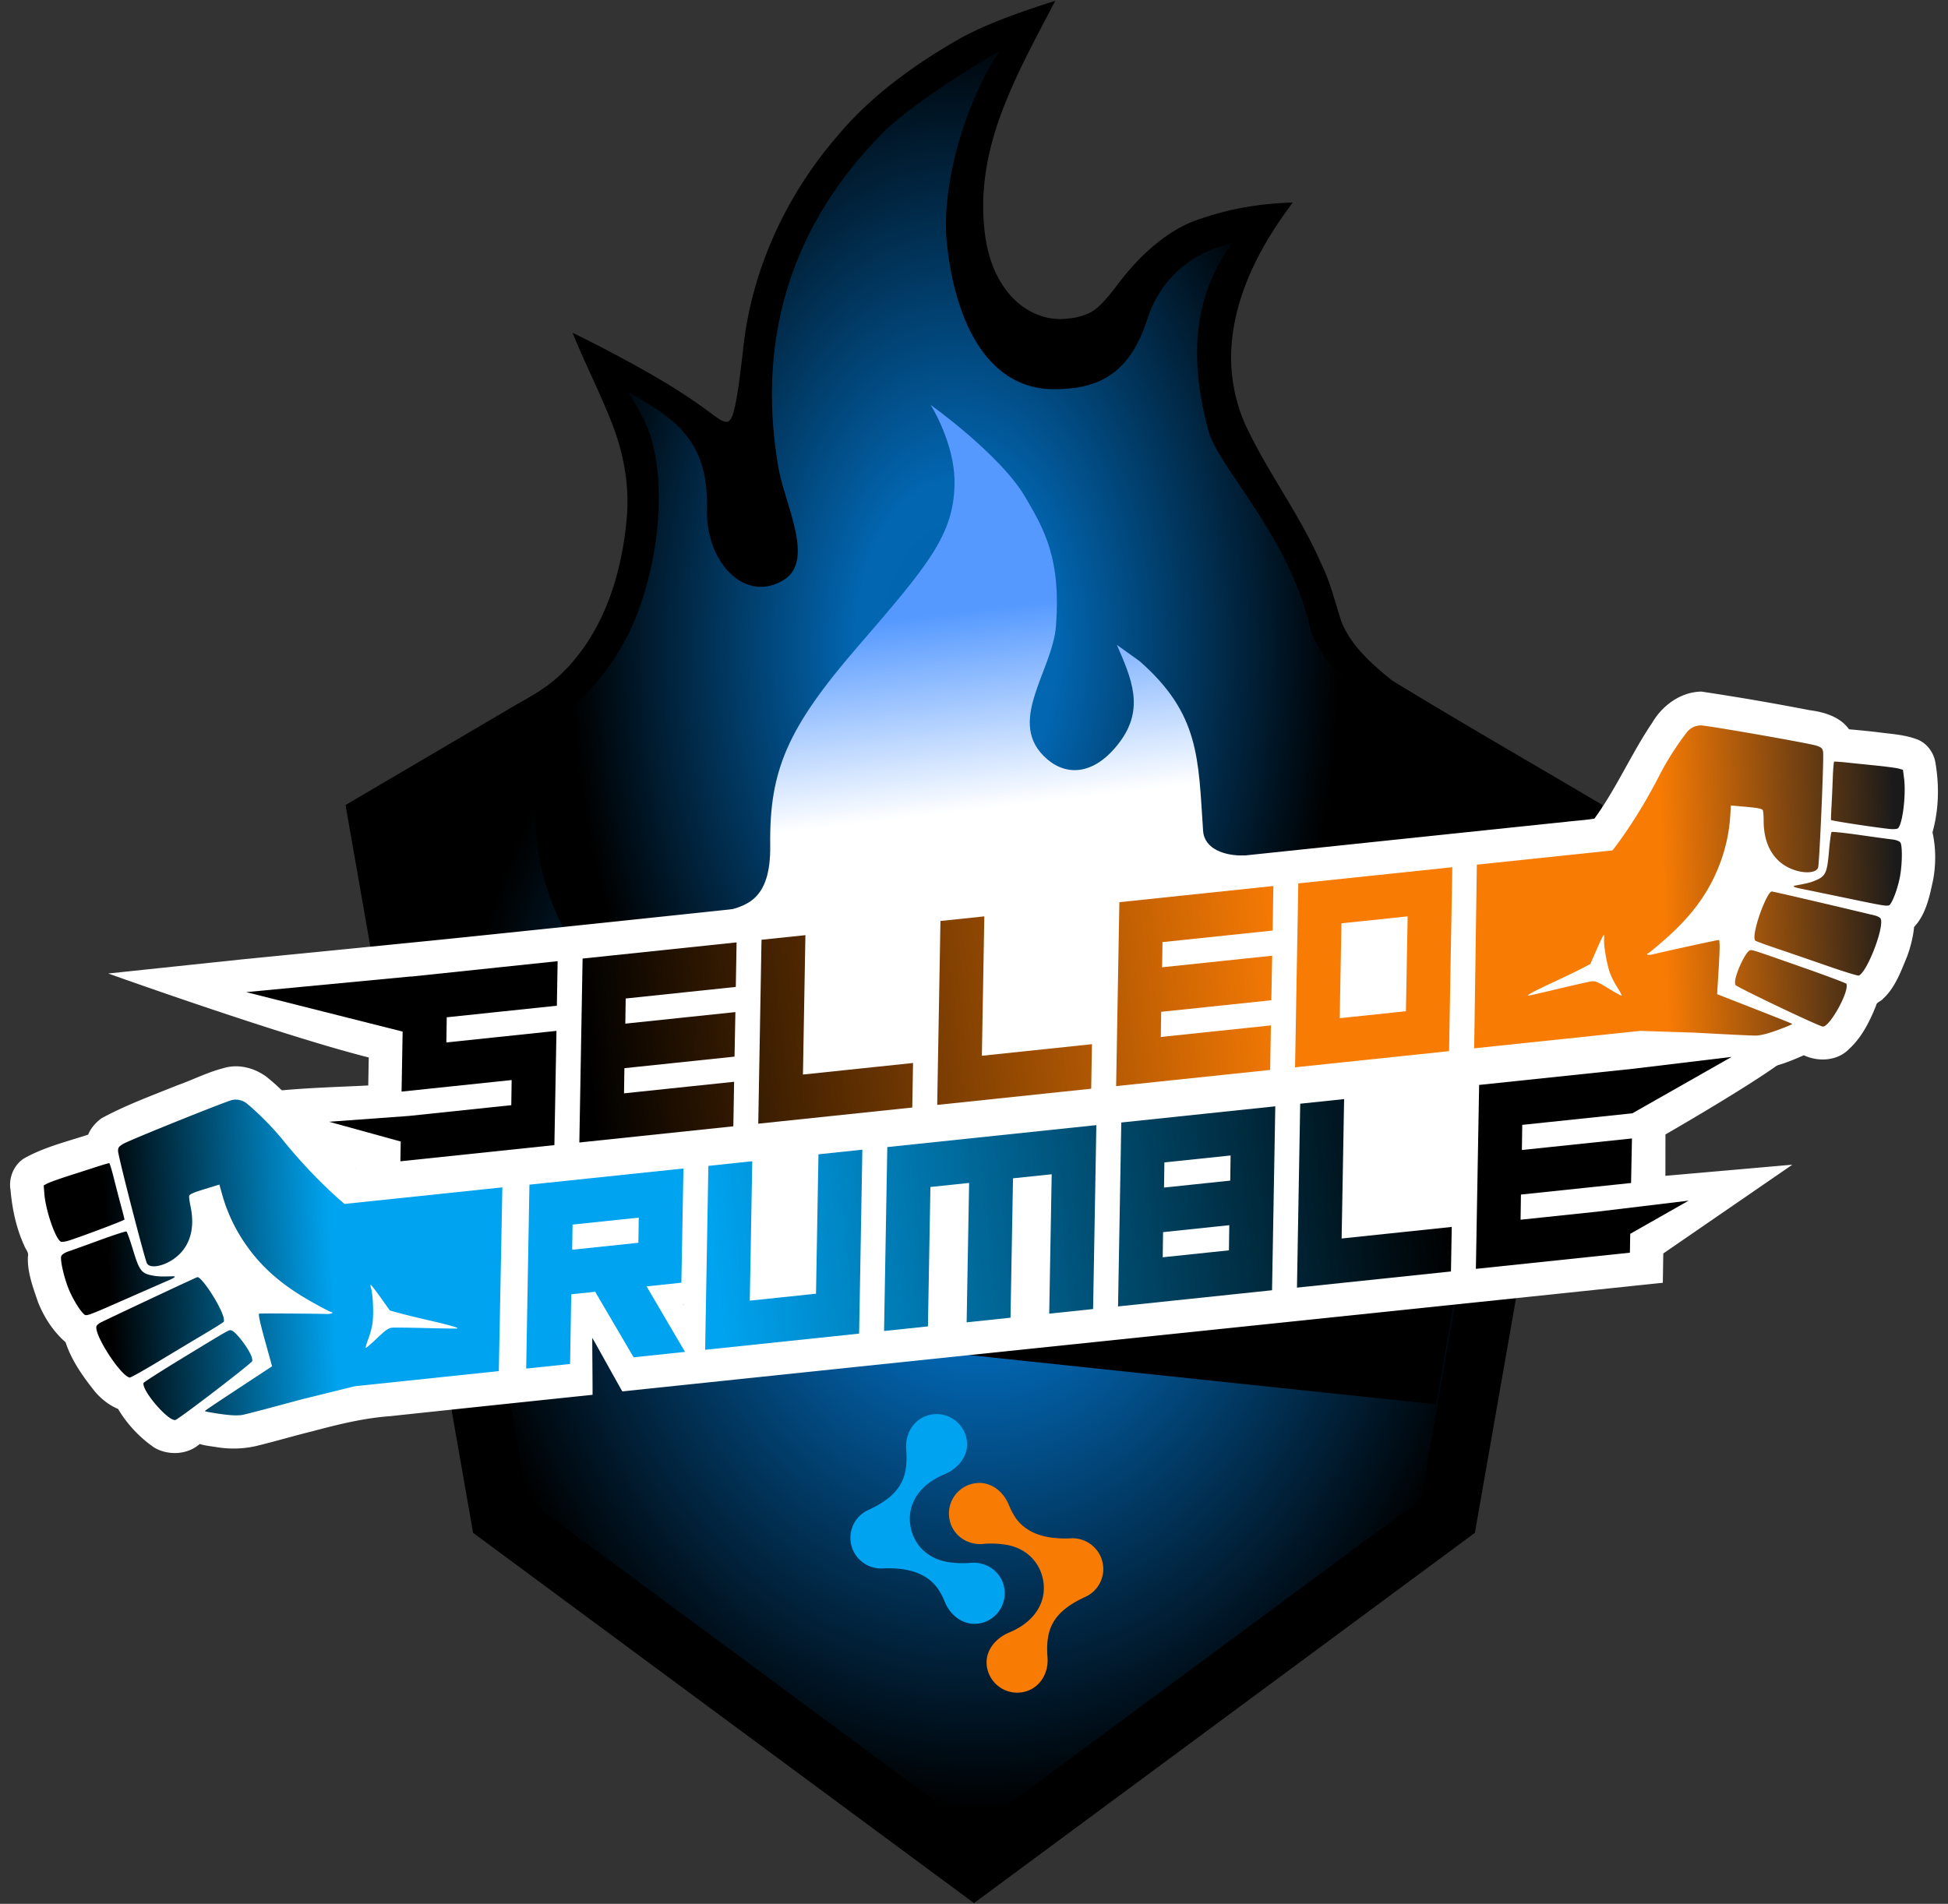 <svg xmlns="http://www.w3.org/2000/svg" xmlns:xlink="http://www.w3.org/1999/xlink" viewBox="0 0 178 174">
  <rect x="0" y="0" width="178" height="174" fill="#333333" stroke="none"/>
  <defs>
    <linearGradient id="e">
      <stop offset="0" stop-color="#fff"/>
      <stop offset="1" stop-color="#59f"/>
    </linearGradient>
    <linearGradient id="f">
      <stop offset="0" stop-color="#0264ae"/>
      <stop offset=".262" stop-color="#0266b1"/>
      <stop offset="1"/>
    </linearGradient>
    <linearGradient id="g">
      <stop offset="0" stop-color="#0ff"/>
      <stop offset=".076" stop-color="#0386e9"/>
      <stop offset="1"/>
    </linearGradient>
    <linearGradient id="c">
      <stop offset="0" stop-color="#00a3ef"/>
      <stop offset="1"/>
    </linearGradient>
    <linearGradient id="a">
      <stop offset="0" stop-color="#f87b04"/>
      <stop offset="1" stop-color="#1a1a1a"/>
    </linearGradient>
    <linearGradient id="b">
      <stop offset="0"/>
      <stop offset="1" stop-color="#00a3ef"/>
    </linearGradient>
    <linearGradient id="d">
      <stop offset="0"/>
      <stop offset="1" stop-color="#f87b04"/>
    </linearGradient>
    <linearGradient id="k" x1="357.188" x2="401.789" y1="2448.908" y2="2447.396" gradientTransform="matrix(.481 0 0 .481 -19.776 -1093.832)" gradientUnits="userSpaceOnUse" xlink:href="#a"/>
    <linearGradient id="l" x1="315.232" x2="176.515" y1="2495.021" y2="2509.762" gradientTransform="matrix(.481 0 0 .481 -19.776 -1093.832)" gradientUnits="userSpaceOnUse" xlink:href="#b"/>
    <linearGradient id="m" x1="104.321" x2="61.988" y1="2518.077" y2="2520.345" gradientTransform="matrix(.481 0 0 .481 -19.776 -1093.832)" gradientUnits="userSpaceOnUse" xlink:href="#c"/>
    <linearGradient id="n" x1="152.324" x2="285.75" y1="2471.964" y2="2457.223" gradientTransform="matrix(.481 0 0 .481 -19.776 -1093.832)" gradientUnits="userSpaceOnUse" xlink:href="#d"/>
    <linearGradient id="j" x1="1127.343" x2="1123.334" y1="3645.022" y2="3611.346" gradientTransform="translate(-515.812 -1883.404) scale(.537)" gradientUnits="userSpaceOnUse" xlink:href="#e"/>
    <radialGradient id="i" cx="2054.349" cy="5631.817" r="94.002" fx="2054.349" fy="5631.817" gradientTransform="matrix(0 -.613 .373 0 -2013.33 1318.445)" gradientUnits="userSpaceOnUse" xlink:href="#f"/>
    <radialGradient id="h" cx="1743.6" cy="3859.911" r="110.504" fx="1743.6" fy="3859.911" gradientTransform="matrix(.436 0 0 .54 -670.68 -1978.727)" gradientUnits="userSpaceOnUse" xlink:href="#g"/>
  </defs>
  <path fill-rule="evenodd" d="M95.823.264c-2.722.89-5.447 1.832-7.98 3.183-4.236 2.411-8.282 5.306-11.409 9.083-4.746 5.513-7.883 12.463-8.564 19.727-.21 1.638-.375 3.269-.709 4.889-.134.453-.196 1.09-.632 1.4-.513.073-.935-.353-1.342-.607-3.083-2.359-6.498-4.236-9.923-6.04-.976-.511-1.96-1.005-2.95-1.491 1.128 2.788 2.508 5.467 3.6 8.27 1.069 2.727 1.613 5.682 1.362 8.612-.358 4.057-1.422 8.149-3.707 11.565-.848 1.242-1.8 2.378-2.979 3.35-1.316 1.114-2.893 1.844-4.35 2.749-4.89 2.87-9.78 5.744-14.667 8.62 3.885 22.172 7.77 44.345 11.657 66.517L89 173.93l45.77-33.84 11.657-66.518c-6.402-3.79-12.859-7.492-19.208-11.37-1.84-1.485-3.721-3.122-4.638-5.36-.593-1.795-1.014-3.661-1.872-5.36-1.922-4.448-4.907-8.33-6.938-12.722a15.21 15.21 0 01-1.16-7.987c.5-4.184 2.477-8.041 4.906-11.428l.605-.836c-3.139.104-5.862.567-8.803 1.618-2.264.782-4.526 2.678-6.068 4.485-1.07 1.179-1.883 2.596-3.117 3.621-.89.68-2.055.883-3.15.924-2.039.052-3.96-1.103-5.117-2.74-1.426-1.93-1.92-4.367-2.006-6.722-.162-3.411.63-6.803 1.865-9.948 1.307-3.346 3.048-6.497 4.703-9.68l-.606.196z" paint-order="markers fill stroke"/>
  <path fill="url(#h)" fill-rule="evenodd" stroke="#000" stroke-linecap="round" stroke-width="2.53" d="M141.874 75.677l-10.88 62.083L89 168.802 47.006 137.76l-10.88-62.083L89 44.635z" paint-order="markers fill stroke"/>
  <path fill="url(#i)" d="M75.252 101.592c-1.62 0-9.246-3.095-12.502-5.074-10.2-6.201-15.831-16.651-13.166-27.141.265-1.045.387-3.06 1.996-4.247 2.22-1.639 4.95-4.795 6.47-8.587 2.662-6.645 2.849-14.524.607-18.527l-1.232-2.2 1.692 1.024c3.527 2.136 5.61 4.469 5.478 9.668-.124 4.888 3.49 8.726 7.08 6.458 2.792-1.806.01-6.93-.563-10.302-2.143-12.624 1.827-22.717 9.542-30.513 3.041-3.073 10.732-7.55 10.732-7.55-3.157 4.646-5.355 12.168-4.887 17.414.813 8.083 4.121 13.557 9.784 13.557 3.673 0 6.85-1.054 8.544-6.375 1.943-6.099 7.753-6.947 7.753-6.947-3.662 4.94-3.883 10.806-2.14 17.185.877 3.208 7.31 9.558 9.22 17.757.895 3.84 6.461 7.786 6.461 7.786s16.123 12 15.092 14.31c-4.118 9.221-31.64 21.828-36.628 23.252-13.205-1.69-17.638-4.108-29.333-.948z"/>
  <path fill-rule="evenodd" d="M82.985 107.587l51.078 4.5-2.833 16.26-46.233-4.877z" paint-order="markers fill stroke"/>
  <path fill="#fff" d="M163.803 93.45c-.03 0-.062.004-.094.005l-2.258.029c-2.447.029-4.899.13-7.316.528-7.32.875-14.656 1.615-21.987 2.391l-.019 1.074h-6.207c.005-.144.005-.289.008-.433-31.14 3.289-62.28 6.554-93.422 9.817-2.924-2.618-5.088-5.986-8.158-8.45-1.113-.819-2.594-1.208-3.939-.786-1.464.373-2.801 1.07-4.216 1.568-2.326.939-4.695 1.804-6.903 3.002-.54.376-.983.9-1.242 1.506-1.99.65-4.062 1.15-5.894 2.192-.922.621-1.387 1.795-1.192 2.883.154 1.733.52 3.47 1.248 5.057.12.34.439.626.339 1.005-.067 1.45.473 2.837.93 4.187.556 1.378 1.383 2.668 2.512 3.647.538 1.655 1.564 3.1 2.634 4.45.582.707 1.32 1.293 2.163 1.647a11.354 11.354 0 003.314 3.536c1.273.743 3.029.66 4.147-.336.513.168 1.067.207 1.601.301 1.282.2 2.6.148 3.855-.189 1.622-.397 3.223-.878 4.846-1.273 2.329-.623 4.691-1.205 7.087-1.379 6.485-.691 12.018-1.273 18.504-1.953.012-.678-.033-4.526-.023-5.203.376.638 2.37 4.254 2.747 4.893 31.893-3.355 63.18-6.577 95.073-9.93l.043-2.677 11.796-8.115-11.603 1.019.005-3.782s7.63-4.383 10.633-6.623c.688-.513 1.426-.978 2.045-1.57.597-.785-.095-2.053-1.057-2.039zM62.452 119.206c.008 0 .013.017 0 .063-.036-.022-.015-.065 0-.063z" font-family="Nau Sea" font-size="10.583" font-weight="400" style="line-height:1.25;-inkscape-font-specification:'Nau Sea';white-space:pre"/>
  <path fill="#fff" d="M155.463 63.207c-1.87.028-3.55 1.247-4.475 2.824-1.92 2.834-3.281 6.016-5.298 8.787-.85.141-1.743.187-2.61.292-14.6 1.524-29.204 3.063-43.807 4.593l-.222 12.739-6.222.655.227-12.752c-3.377.36-6.755.718-10.132 1.076l-.223 12.738-6.22.655c.074-4.252.15-8.503.225-12.755-11.914 1.257-23.833 2.527-35.747 3.75-6.209.63-18.632 1.85-18.632 1.85L9.891 88.971s15.754 5.643 23.804 7.675l-.046 2.557c-2.402.142-8.826.269-11.143.953-2.003.47-.005 1-2.006 1.467 2.479.92 4.848 2.097 7.255 3.183 1.828.885 2.813 1.498 4.753 2.054-.025.962.986 1.702.969 2.666 36.83-3.869 73.665-7.747 110.49-11.619 2.29-.207 4.574-.537 6.861-.595 3.382.04 6.757.373 10.139.318 1.356-.113 2.628-.644 3.86-1.188 1.321.627 3.071.528 4.125-.562 1.169-1.064 1.89-2.52 2.47-3.962.045-.34.448-.391.638-.635 1.12-1.021 1.63-2.5 2.203-3.862.314-.87.551-1.774.638-2.698 1.105-1.183 1.421-2.836 1.753-4.364.247-1.417.243-2.884-.07-4.29.573-2.048.629-4.23.274-6.32-.14-.953-.767-1.823-1.676-2.176-1.173-.442-2.446-.497-3.678-.664-.847-.1-1.697-.18-2.547-.257-.821-1.15-2.27-1.576-3.607-1.747a233.682 233.682 0 00-9.887-1.699z"/>
  <path fill="url(#j)" fill-rule="evenodd" d="M85.044 37.01s2.198 3.478 2.178 7.12c-.027 4.758-2.464 7.57-8.872 14.997-6.394 7.409-8.058 11.274-7.97 18.122.065 5.12-2.262 5.542-4.322 6.075 8.698 6.957 10.06 10.09-.254 5.521v20.267h48.113V89.295c-2.514 1.703-5.044 3.004-7.297 3.647-1.706.487-1.68.357.775-4.027 2.825-3.027 8.65-10.77 6.18-10.73-1.59.025-3.525-.542-3.642-2.262-.448-6.613-.288-10.668-5.82-15.514l-2.059-1.472c1.315 3.043 2.578 5.796.252 8.894-2.279 3.035-4.806 3.096-6.592 1.579-3.907-3.322.451-7.996.776-12.204.47-6.097-1.039-8.769-2.81-11.784-2.285-3.887-8.636-8.412-8.636-8.412z" paint-order="markers fill stroke"/>
  <path fill="url(#k)" d="M134.948 79.026l12.392-1.302s2.135-2.641 4.268-6.821c1.09-2.138 2.42-3.844 2.563-4.017.297-.36.733-.573 1.213-.591.507-.02 10.037 1.65 10.617 1.859.442.16.518.231.584.55.09.433-.33 10.186-.454 10.584-.164.522-1.333.582-2.438.124-1.635-.677-2.532-2.224-2.538-4.373 0-.422-.032-.859-.068-.97-.05-.151-.418-.232-1.495-.327l-1.43-.127-.057.913a14.955 14.955 0 01-1.07 4.715c-.99 2.465-2.481 4.48-4.883 6.598-.739.652-1.414 1.215-1.5 1.252-.368.157-.036.242.445.114.676-.179 5.758-1.288 5.957-1.3.102-.006.102.789 0 2.472l-.15 2.482 1.616.632c4.387 1.714 5.222 2.048 5.242 2.096.012.028-.563.268-1.278.532-.883.326-1.512.493-1.96.52-.361.022-2.924-.117-5.695-.265l-4.945-.161-15.18 1.594zm7.398 11.356c1.47-.351 2.856-.663 3.08-.693.334-.045.616.073 1.54.64.622.384 1.165.682 1.207.664.041-.018-.143-.37-.41-.783-.288-.448-.575-1.037-.709-1.459-.266-.838-.52-2.378-.48-2.912.016-.208.006-.39-.027-.402-.031-.012-.32.583-.643 1.323l-.587 1.345-.758.396c-.416.218-1.565.772-2.552 1.232-1.731.806-2.508 1.217-2.39 1.265.03.012 1.259-.265 2.729-.616zm16.22-.86c.168-.898.964-2.508 1.312-2.657.202-.086.093-.121 5.09 1.635 2.035.715 3.721 1.351 3.748 1.414.287.68-1.509 3.936-2.154 3.908-.34-.015-7.91-3.624-7.99-3.808-.037-.088-.04-.31-.005-.492zm1.752-4.024c.092-1.202 1.192-4.01 1.576-4.023.109-.005 6.543 1.496 9.434 2.198.244.06.48.193.523.296.336.794-1.234 4.866-2.003 5.193-.079.034-1.37-.365-2.871-.886-1.5-.522-3.577-1.235-4.614-1.585-1.037-.351-1.928-.678-1.98-.726-.052-.049-.081-.259-.065-.467zm3.764-4.573c1.028-.184 1.35-.266 1.812-.46.92-.388 1.063-.692 1.227-2.628.08-.94.188-1.747.241-1.794.053-.047 1.205.076 2.56.268 1.356.195 2.713.38 3.016.413.307.033.619.15.705.265.201.268.181 2.007-.036 3.154-.17.896-.545 1.984-.836 2.423-.214.321-.064.34-4.185-.515-1.887-.392-3.69-.764-4.006-.827-.695-.14-.854-.235-.498-.299zm3.275-7.26c.037-.663.09-1.84.117-2.616.028-.776.085-1.424.127-1.44.042-.016.572.022 1.178.084.605.063 1.83.19 2.724.28.892.092 1.793.215 2.001.273l.38.107.097.747c.198 1.51-.12 4.18-.547 4.596-.082.08-.446.103-.866.055-1.604-.182-5.236-.742-5.257-.81-.012-.04.008-.615.045-1.277z"/>
  <path fill="url(#l)" d="M158.23 96.593l-9 1.085-14.073 1.478-.297 16.81 14.073-1.479.03-1.724 5.337-3.031-8.298 1-7.058.742.033-2.299 10.064-1.057.08-4.071-10.057 1.056.033-2.298 10.062-1.057zm-35.411 3.857l-4.012.421-.296 16.81 14.072-1.478.071-4.07-10.062 1.057.227-12.74zm-6.29.66l-14.071 1.479-.296 16.809 14.072-1.478.296-16.81zm-16.349 1.718l-19.103 2.007-.296 16.809 4.01-.421c.076-4.247.152-8.493.226-12.74l3.536-.371c-.074 4.246-.15 8.493-.226 12.74l4.01-.422.227-12.74 3.535-.37-.226 12.739 4.01-.422.297-16.809zm-21.38 2.246l-4.012.421-.225 12.74-6.05.635.225-12.74-4.01.422c-.1 5.603-.198 11.206-.296 16.81l14.071-1.479.296-16.809zm33.647.528l-.033 2.298-6.05.636c.01-.766.021-1.533.033-2.299l.224-.023 5.826-.612zm-49.998 1.19l-14.072 1.478-.296 16.809 4.01-.421c.037-2.123.072-4.246.107-6.369l2.185-.23c1.17 1.997 2.343 3.993 3.514 5.989l4.698-.494-3.515-5.988 3.18-.334.19-10.44zm-4.082 4.49c-.01.767-.022 1.533-.034 2.3l-6.05.635.035-2.299.224-.023 5.825-.612zm53.96.69c-.01.767-.02 1.533-.033 2.3l-6.05.635.033-2.299.224-.023 5.826-.612z" font-family="Nau Sea" font-size="10.583" font-weight="400" style="line-height:1.25;-inkscape-font-specification:'Nau Sea';white-space:pre"/>
  <path fill="url(#m)" d="M45.904 108.519l-14.417 1.514s-2.638-2.14-5.593-5.786c-1.51-1.864-3.166-3.257-3.341-3.396a1.636 1.636 0 00-1.31-.326c-.5.086-9.474 3.699-9.999 4.025-.398.247-.458.334-.456.659.005.442 2.438 9.896 2.643 10.26.27.476 1.424.29 2.41-.387 1.459-1.002 2.016-2.702 1.575-4.804-.087-.414-.148-.847-.135-.963.018-.159.36-.314 1.394-.632l1.371-.42.247.88a14.953 14.953 0 002.026 4.391c1.481 2.205 3.358 3.866 6.148 5.44.858.483 1.635.894 1.728.912.391.077.085.228-.412.204-.698-.034-5.9-.064-6.097-.034-.101.015.063.793.513 2.419l.662 2.396-1.45.954c-3.935 2.588-4.682 3.089-4.692 3.14-.006.03.607.144 1.361.254.931.136 1.582.169 2.025.102.358-.054 2.836-.722 5.516-1.443l4.803-1.185 13.156-1.382zm-6.902 12.858c-1.51-.038-2.931-.055-3.157-.037-.336.025-.587.199-1.372.946-.53.504-.999.909-1.043.9-.045-.01.062-.392.237-.851.19-.498.348-1.134.39-1.575.087-.875.015-2.434-.135-2.948-.059-.2-.084-.38-.056-.399.028-.018.434.504.904 1.16l.853 1.195.823.23c.453.126 1.692.43 2.753.674 1.86.428 2.706.67 2.6.74-.027.019-1.286.005-2.797-.035zm-16.045 2.53c-.35-.844-1.463-2.254-1.835-2.327-.215-.042-.116-.1-4.639 2.656-1.842 1.123-3.36 2.096-3.372 2.163-.14.724 2.293 3.537 2.919 3.375.328-.085 6.984-5.188 7.023-5.385.019-.094-.024-.311-.096-.483zm-2.549-3.573c-.34-1.156-2-3.675-2.378-3.608-.107.019-6.09 2.823-8.77 4.111-.227.109-.43.288-.452.398-.163.847 2.22 4.503 3.039 4.664.084.016 1.265-.642 2.625-1.464a721.03 721.03 0 014.183-2.51c.942-.558 1.745-1.062 1.786-1.12.04-.059.026-.27-.033-.47zm-4.632-3.69c-1.044.032-1.376.02-1.868-.075-.982-.188-1.184-.456-1.747-2.315-.273-.903-.547-1.67-.608-1.704-.062-.036-1.163.324-2.45.794-1.285.472-2.574.935-2.863 1.03-.294.096-.574.276-.635.406-.14.303.24 2 .691 3.078.352.84.946 1.827 1.322 2.195.276.27.133.32 3.986-1.373 1.764-.775 3.45-1.514 3.746-1.641.652-.281.787-.407.426-.395zm-4.712-6.423c-.174-.64-.47-1.78-.659-2.533-.188-.754-.378-1.376-.423-1.383-.045-.007-.555.14-1.134.328l-2.607.84c-.854.275-1.71.582-1.901.682l-.348.183.059.751c.12 1.52.986 4.065 1.49 4.382.097.061.458.008.858-.125 1.532-.512 4.968-1.815 4.974-1.886.005-.041-.135-.6-.31-1.239z"/>
  <path fill="url(#n)" d="M132.705 79.258l-14.072 1.478-.296 16.81 14.072-1.479.296-16.809zm-16.35 1.717l-14.072 1.479-.296 16.809 14.073-1.478.07-4.07-10.06 1.057.034-2.299 10.064-1.057.08-4.07-10.059 1.056c.01-.766.023-1.533.034-2.299l10.063-1.057.07-4.07zm-26.41 2.775l-4.011.421c-.1 5.603-.198 11.206-.296 16.81l14.071-1.479.07-4.07-10.06 1.058c.074-4.247.15-8.494.225-12.74zm38.68 0l-.157 8.669-6.05.636c.05-2.89.104-5.78.156-8.67l.224-.023zm-55.03 1.717l-4.011.422-.297 16.809 14.073-1.478.07-4.07-10.06 1.057c.074-4.247.15-8.493.225-12.74zm-6.29.661l-14.07 1.478c-.1 5.603-.198 11.206-.297 16.81l14.072-1.479.071-4.07-10.06 1.057c.01-.766.022-1.532.034-2.299l10.063-1.057.08-4.07-10.058 1.056c.01-.766.022-1.532.034-2.298l10.062-1.058.07-4.07zm-16.348 1.717L37.56 89.253v-.012l-15.064 1.432 14.296 3.607-.099 5.484 10.06-1.056c-.01.766-.023 1.532-.034 2.298l-9.378.985-7.271.53 6.547 1.807-.031 1.805 14.072-1.478.19-10.44-10.06 1.057c.01-.766.021-1.533.034-2.299l10.062-1.057.07-4.07z" font-family="Nau Sea" font-size="10.583" font-weight="400" style="line-height:1.25;-inkscape-font-specification:'Nau Sea';white-space:pre"/>
  <path fill="#00a3ef" d="M84.887 129.33c-1.406.356-2.191 1.708-2.082 3.122.2 2.638-.504 4.184-3.48 5.56-.074.033-.145.07-.216.111h-.005c-.28.161-.525.368-.728.608l-.008.01c-.05.057-.097.117-.14.18l-.006.007c-.09.126-.17.26-.238.402a2.749 2.749 0 00-.09.208l-.008.022c-.027.068-.05.135-.069.205a2.655 2.655 0 00-.059.24l-.005.016a2.735 2.735 0 00-.034.22v.01a1.922 1.922 0 00-.014.22v.033c0 .07 0 .143.006.215v.038a2.52 2.52 0 00.026.217l.006.03a2.918 2.918 0 00.114.452l.01.03c.025.07.053.137.082.203l.015.036a2.887 2.887 0 00.231.406l.006.007c.042.062.087.12.134.178l.01.014c.047.056.096.109.147.162l.02.02c.05.052.102.1.156.148l.02.015c.056.048.115.094.173.138l.006.005c.126.09.26.168.398.238l.01.006a2.07 2.07 0 00.22.097c.294.114.608.179.93.187h.006c.081.006.162 0 .244-.005 2.358-.1 3.982.472 4.967 1.774a6.266 6.266 0 01.658 1.204l.014.03c.476 1.22 1.54 2.08 2.771 2.058a2.81 2.81 0 00.61-.078 2.8 2.8 0 002.028-2.026l.019-.087c.014-.06.028-.118.036-.18.014-.086.022-.173.028-.263v-.008c.014-.252-.01-.51-.067-.766l-.014-.073c-.357-1.406-1.714-2.25-3.123-2.084h-.035a8.564 8.564 0 01-1.866-.07c-1.815-.256-3.025-1.442-3.418-2.894-.569-2.098.525-4.103 2.996-5.13 1.419-.592 2.386-1.904 2.008-3.397a2.8 2.8 0 00-2.712-2.114 2.8 2.8 0 00-.69.087"/>
  <path fill="#f87b04" d="M89.434 135.534c-.2.005-.405.028-.612.08a2.8 2.8 0 00-2.028 2.025l-.018.087c-.013.06-.028.119-.036.179a2.768 2.768 0 00-.028.263v.01c-.014.251.01.508.069.765l.013.072c.356 1.407 1.713 2.25 3.123 2.083l.033-.005a8.568 8.568 0 011.868.07c1.814.256 3.025 1.444 3.417 2.896.569 2.096-.525 4.101-2.996 5.13-1.419.59-2.385 1.904-2.007 3.395a2.8 2.8 0 003.403 2.028c1.404-.356 2.19-1.707 2.082-3.123-.202-2.638.503-4.184 3.478-5.558.075-.034.146-.07.216-.112h.005c.28-.162.526-.37.73-.609l.007-.008c.05-.06.097-.12.14-.181l.006-.008c.09-.126.17-.26.238-.4v-.006c.032-.067.061-.136.088-.205l.008-.023c.027-.066.05-.135.069-.203l.007-.028c.02-.07.037-.14.052-.213l.005-.017a2.64 2.64 0 00.034-.22v-.008c.008-.073.011-.147.014-.221v-.034c0-.07 0-.142-.005-.213l-.006-.04a2.643 2.643 0 00-.025-.216c0-.01-.006-.022-.006-.03a2.371 2.371 0 00-.115-.452l-.009-.03a2.494 2.494 0 00-.08-.204l-.016-.035a3.297 3.297 0 00-.098-.191l-.017-.028a2.574 2.574 0 00-.116-.187 2.483 2.483 0 00-.14-.186l-.01-.014a3.226 3.226 0 00-.147-.16l-.02-.022c-.05-.05-.101-.1-.156-.147l-.02-.017a2.74 2.74 0 00-.173-.137l-.006-.005a2.815 2.815 0 00-.399-.24l-.01-.005a2.62 2.62 0 00-.208-.093l-.012-.005a2.784 2.784 0 00-.93-.188h-.005c-.08-.005-.161 0-.244.006-2.358.098-3.982-.472-4.967-1.774a6.28 6.28 0 01-.658-1.206l-.014-.028c-.47-1.207-1.513-2.06-2.725-2.06h-.046"/>
</svg>
